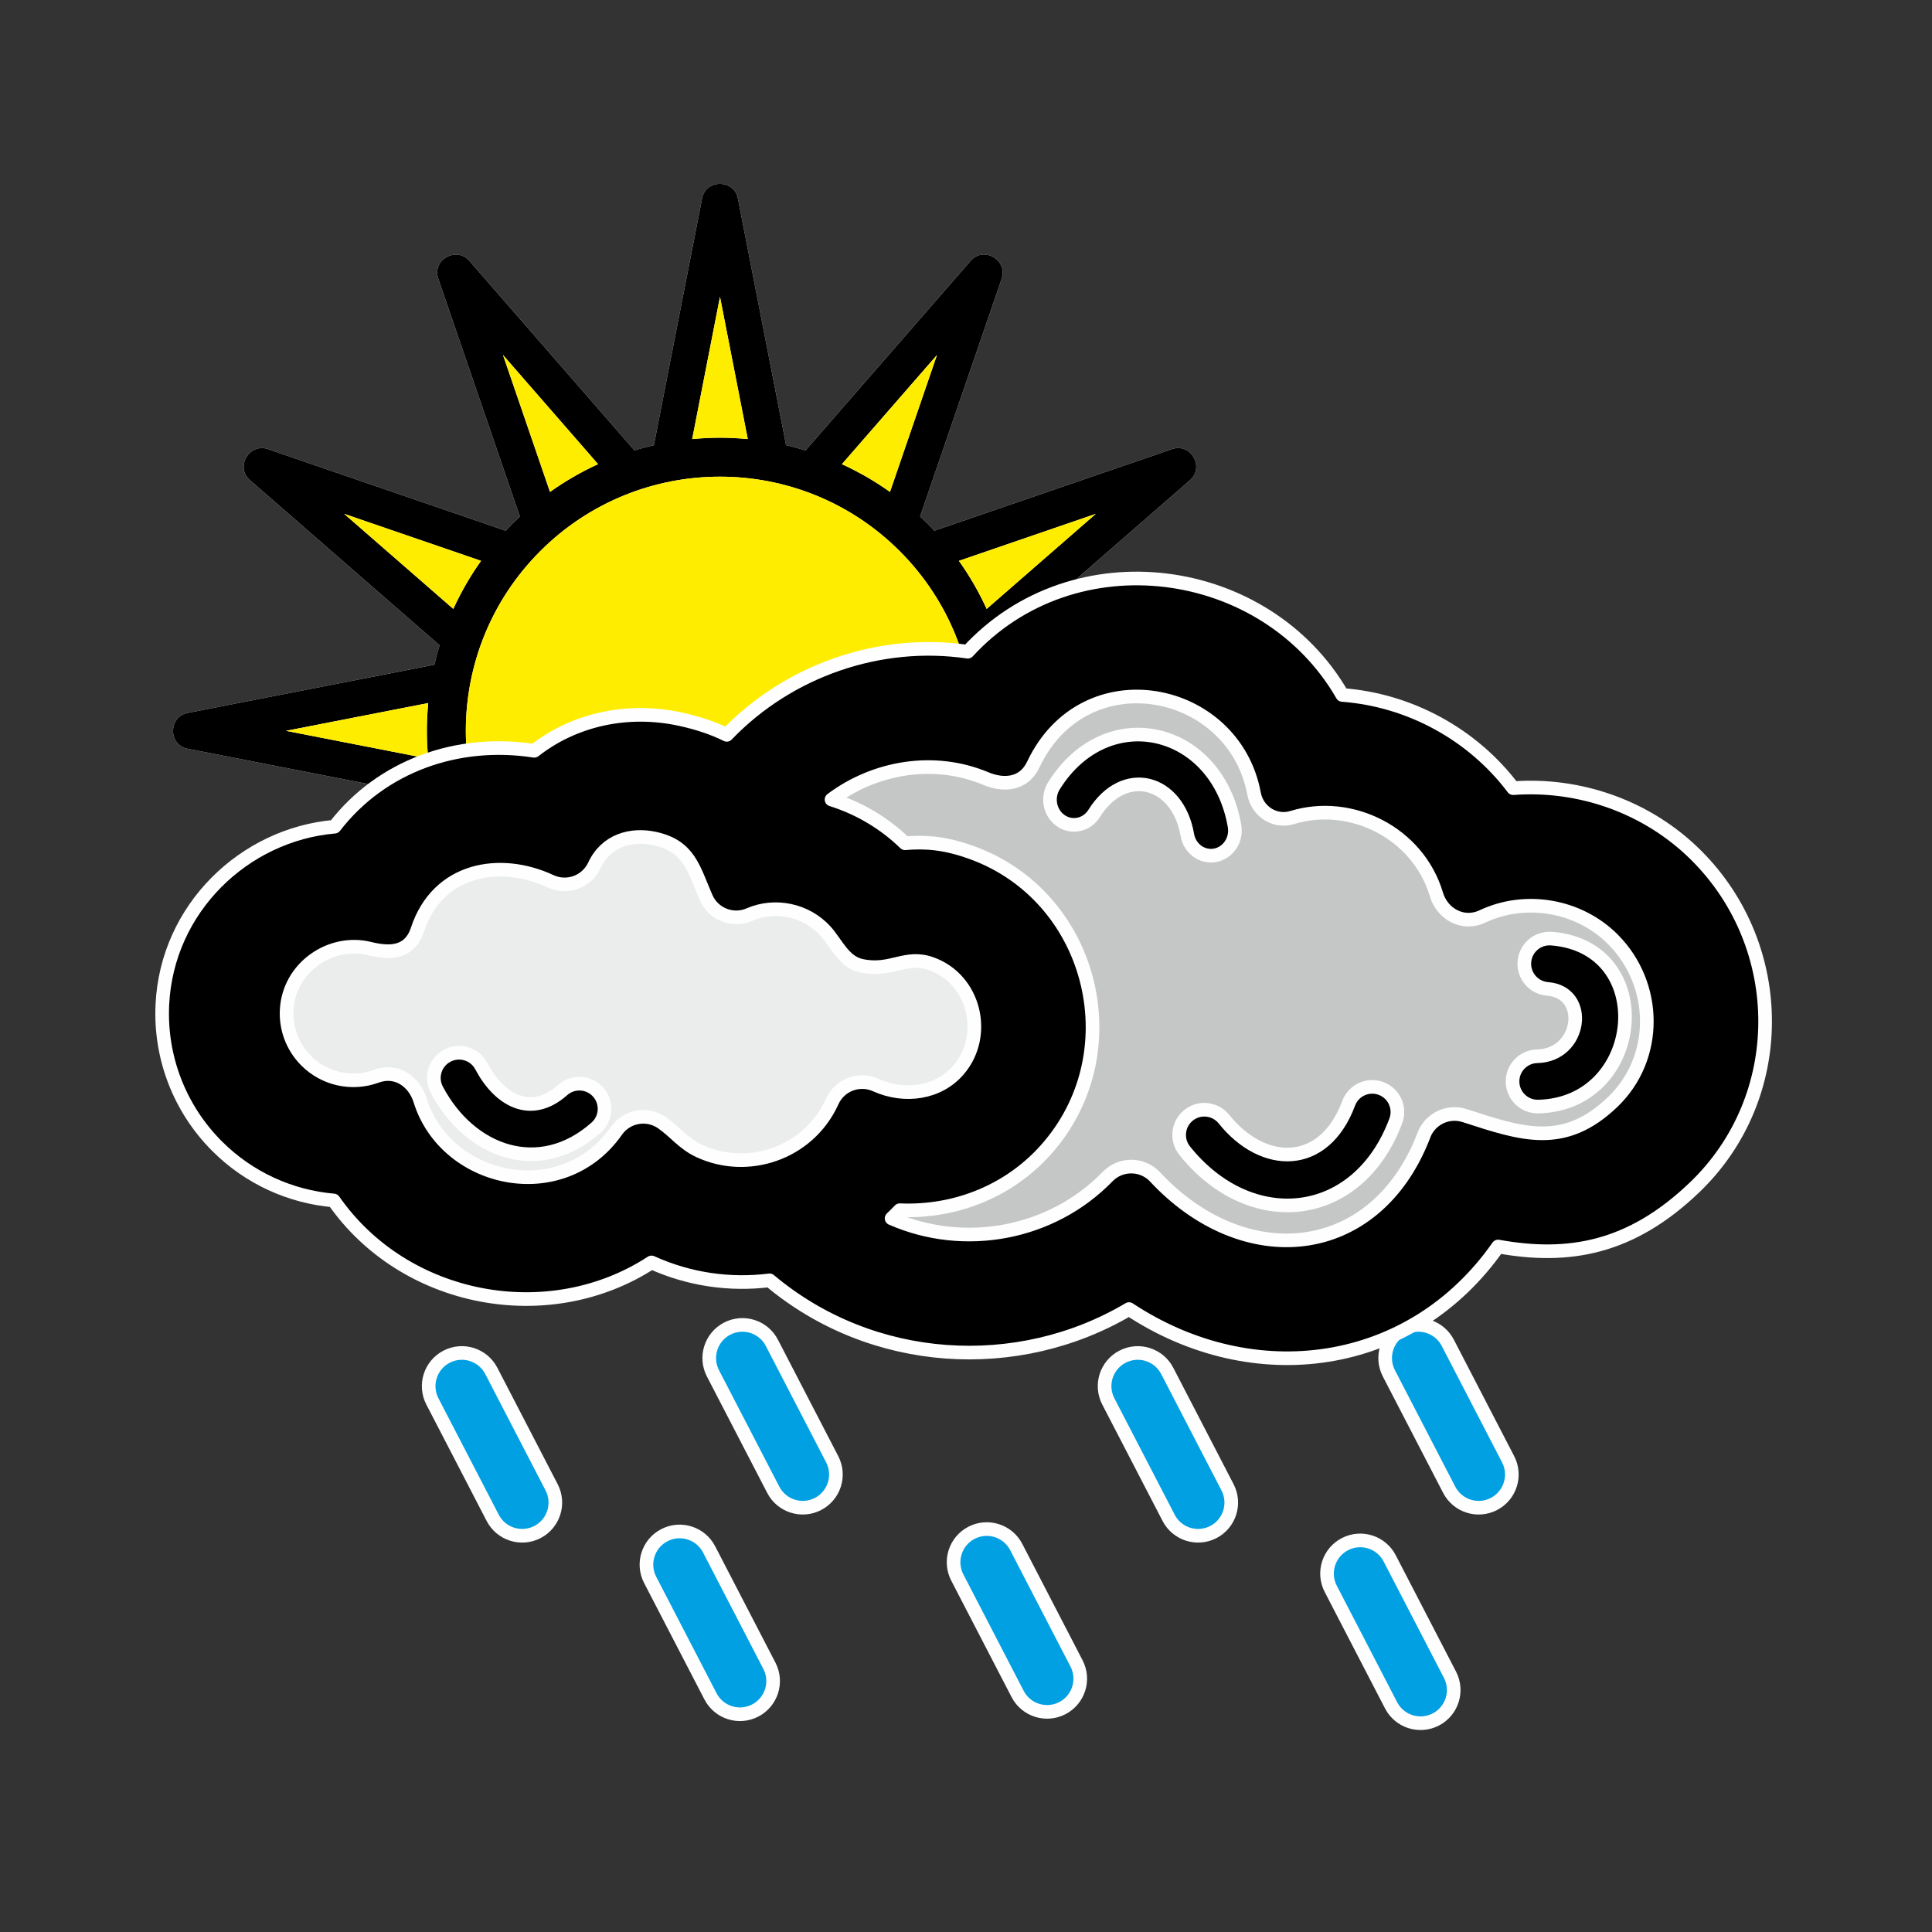 <?xml version="1.0" encoding="UTF-8" standalone="no"?>
<!-- Creator: CorelDRAW 2019 (64-Bit) -->

<svg
   xmlns:dc="http://purl.org/dc/elements/1.1/"
   xmlns:cc="http://creativecommons.org/ns#"
   xmlns:rdf="http://www.w3.org/1999/02/22-rdf-syntax-ns#"
   xmlns:svg="http://www.w3.org/2000/svg"
   xmlns="http://www.w3.org/2000/svg"
   xmlns:sodipodi="http://sodipodi.sourceforge.net/DTD/sodipodi-0.dtd"
   xmlns:inkscape="http://www.inkscape.org/namespaces/inkscape"
   xml:space="preserve"
   width="50mm"
   height="50mm"
   version="1.1"
   style="shape-rendering:geometricPrecision; text-rendering:geometricPrecision; image-rendering:optimizeQuality; fill-rule:evenodd; clip-rule:evenodd"
   viewBox="0 0 50000 50000"
   id="svg488"
   sodipodi:docname="10dl.svg"
   inkscape:version="0.92.5 (2060ec1f9f, 2020-04-08)"><rect x="0" y="0" width="50000" height="50000" fill="#333333" stroke="none"/><sodipodi:namedview
   pagecolor="#ffffff"
   bordercolor="#666666"
   borderopacity="1"
   objecttolerance="10"
   gridtolerance="10"
   guidetolerance="10"
   inkscape:pageopacity="0"
   inkscape:pageshadow="2"
   inkscape:window-width="640"
   inkscape:window-height="480"
   id="namedview490"
   showgrid="false"
   inkscape:zoom="4.9953333"
   inkscape:cx="68.93262"
   inkscape:cy="127.19367"
   inkscape:window-x="0"
   inkscape:window-y="0"
   inkscape:window-maximized="0"
   inkscape:current-layer="svg488" />
 <defs
   id="defs361">
  <style
   type="text/css"
   id="style359">
   <![CDATA[
    .str0 {stroke:#FEFEFE;stroke-width:352.8;stroke-linejoin:round;stroke-miterlimit:2.613}
    .fil0 {fill:#FEFEFE}
    .fil4 {fill:#2B2A29}
    .fil6 {fill:#EBECEC;fill-rule:nonzero}
    .fil5 {fill:#C5C6C6;fill-rule:nonzero}
    .fil7 {fill:#2B2A29;fill-rule:nonzero}
    .fil1 {fill:#2B2A29;fill-rule:nonzero}
    .fil2 {fill:#FFED00;fill-rule:nonzero}
    .fil3 {fill:#00A0E3;fill-rule:nonzero}
   ]]>
  </style>
 
  
  
  
  
 
   
  
   
   
   
   
   
   
   
  
   
   
   
   
   
   
   
   
   
   
   
   
   
   
   
  
    
    
   
    
    
   
    
    
   
    
    
   
    
    
   
    
    
   
    
    
   
    
    
   
    
    
   
    
    
   
    
    
   
    
    
   
    
    
   
    
    
   
    
    
   
    
    
    
    
    
    
    
   </defs>
 <path
   style="fill:#fefefe"
   inkscape:connector-curvature="0"
   id="path364"
   d="m 12149.3,6754.6 4269.6,4901.9 c 165.4,-50.2 333.2,-95.1 503.3,-134.2 l 1248.4,-6388.7 c 99.9,-512.4 842,-490.4 927.4,11.4 l 1246.1,6377.3 c 170.1,39 337.9,83.9 503.4,134.2 l 4275,-4908.1 c 344,-395.3 978,-1.1 796.8,477 l -2107.9,6141.2 c 127.2,118.8 250.4,241.9 369.2,369.1 l 6155.5,-2112.8 c 494.2,-169.4 846.2,485.2 453.5,809.8 l -4898.9,4266.9 c 50.3,165.5 94.9,333.3 134,503.4 l 6388.8,1248.3 c 512.8,100.1 490.4,843.1 -12,927.7 l -6376.6,1245.9 c -39.1,170.1 -83.9,337.9 -134.2,503.4 l 4908.1,4275 c 394.2,343.2 3.1,975.8 -474.5,797.7 l -6143.8,-2108.8 c -118.7,127.2 -241.9,250.3 -369.1,369 l 2112.9,6155.7 c 168.6,491.9 -479.9,844.5 -806.7,457.1 l -4270.1,-4902.6 c -165.4,50.2 -333.3,94.9 -503.3,134 l -1248.4,6388.9 c -99.4,509.4 -835,491.9 -926.3,-5.3 l -1247.3,-6383.4 c -170,-39 -337.8,-83.9 -503.3,-134.2 l -4275,4908.2 c -341.8,392.6 -972,6.5 -799.1,-470.5 l 2110.1,-6147.8 c -127.1,-118.8 -250.2,-241.9 -368.9,-369.1 l -6155.8,2112.9 c -507.9,174.1 -832.2,-479.8 -445.2,-817 l 4890.7,-4259.8 c -50.2,-165.4 -94.9,-333.3 -134,-503.3 L 4852.8,19376.6 c -507.9,-99.1 -492.5,-831.7 2.6,-925.8 l 6386,-1247.8 c 39.1,-170.1 84,-337.9 134.2,-503.4 l -4908,-4274.9 c -393.7,-342.7 -4.5,-974.1 472.9,-798.3 l 6145.3,2109.3 c 118.7,-127.2 241.9,-250.3 369.1,-369.1 L 11342.1,7211 c -168.8,-492.3 480.7,-844.5 807.2,-456.4 z m 4003.6,5133.4 -4269.6,-4901.9 1.2,-1 c -1.3,-1.5 -2.6,-3 -3.9,-4.5 -24.1,-28.7 -54.4,-40.8 -83,-40.1 -21.2,0.5 -44.9,8 -67.7,20.8 -21.3,12 -38.9,27.4 -49.7,44.5 -12.7,20.1 -17,48.2 -7.7,82.2 1.1,2.9 2.1,5.7 3.1,8.6 l 2112.8,6155.6 -0.5,0.2 c 43.6,127.4 11.8,274.2 -93.2,371.9 -50.7,47.4 -110.2,105.1 -178.7,173.6 l -0.6,-0.6 c -51.2,51.2 -104,105.8 -158.3,163.7 -90.9,109.3 -243.3,157 -385.7,108.2 l -6145.3,-2109.3 0.1,-0.2 c -2.3,-0.8 -4.7,-1.6 -7,-2.5 -36.1,-13.3 -68.2,-9.1 -91.8,5.3 -17.2,10.5 -32.1,24.6 -43.4,40.7 -2,3.6 -4.1,7.2 -6.2,10.8 -12,20.1 -19.4,42.4 -20.3,63.7 -1.1,25.6 11.3,54.6 41.6,81 l 4908,4274.9 -0.7,0.9 c 101.1,88.1 146.9,230.5 105.5,367.1 -18.6,61.5 -41.1,141.3 -67.2,239 -20.9,78.7 -40,153.9 -56.5,225.2 -25.1,138.7 -132.6,254.5 -279.3,283.1 l -6386,1247.8 -0.1,-0.5 c -0.9,0.1 -1.7,0.3 -2.6,0.5 -35.7,6.7 -60.3,26.2 -73.2,50.2 -11.5,21.4 -17.5,45.7 -17.6,69.2 -0.1,23.4 5.1,46.7 15.6,66.2 12,22.4 36.9,40.9 75.3,48.4 l 6388.9,1248.4 -0.1,0.3 c 132.4,25.9 243.8,127.1 275.8,267 17.8,77.3 36.5,153.2 56,227.1 1.4,4.6 2.7,9.2 4,13.9 22.3,83.7 42.1,154.7 59,211.8 53.1,135 19,294.5 -96.7,395.1 l -4890.7,4259.8 -0.7,-0.8 c -35.6,31.3 -50.7,69.9 -49.9,106 0.5,23.7 7.7,48.4 20,70.4 10,17.9 23.4,32.8 38.5,41.9 19.7,11.9 50.7,13.9 91.4,0 l 6155.8,-2112.9 0.2,0.5 c 127.4,-43.6 274.2,-11.8 371.9,93.2 53,56.8 104.7,110.5 154.8,161.1 6.1,5.3 12,10.8 17.8,16.6 62,62 117,115.7 164.2,160.2 109.1,90.9 156.7,243.1 107.9,385.4 l -2110.1,6147.8 -0.7,-0.2 c -0.7,1.9 -1.3,3.8 -2,5.7 -12.8,35.5 -8.3,67.4 6.3,91.3 11.5,18.9 29.4,35.6 50.9,48.3 21.4,12.6 44,20.3 64.5,21.1 25.4,1 54.3,-11.3 80.6,-41.6 l 4275,-4908.2 0.9,0.7 c 88.1,-101.1 230.5,-146.9 367.1,-105.5 69.4,21 148.7,43.6 239.2,67.7 73.2,19.5 148.5,38.3 225.1,56 138.6,25.2 254.4,132.7 282.9,279.3 l 1247.3,6383.4 -0.8,0.2 c 0.3,1.3 0.6,2.6 0.8,3.9 6.7,36.3 26.1,61.2 50.1,74.2 21.6,11.7 46.1,17.8 69.7,18 19.4,0.2 39,-3.6 56.9,-11.1 2.9,-1.7 5.8,-3.3 8.8,-4.9 22.7,-12.1 41.6,-36.9 49,-75 l 1248.4,-6388.9 0.3,0.1 c 25.9,-132.4 127.1,-243.8 267,-275.8 77.3,-17.8 153.2,-36.5 227.1,-56 4.6,-1.4 9.2,-2.7 13.9,-4 83.7,-22.3 154.7,-42.1 211.8,-59 135,-53.1 294.5,-19 395.1,96.7 l 4270.1,4902.6 -0.5,0.4 c 1.1,1.2 2.1,2.5 3.2,3.7 24.7,29.3 54.7,41.6 82.5,40.9 21.3,-0.5 45.1,-8.1 67.9,-20.9 21,-11.8 38.7,-27.4 49.6,-44.8 12.6,-20 16.8,-48 7.6,-81.9 -1.1,-2.8 -2.1,-5.7 -3.1,-8.6 l -2112.9,-6155.7 0.5,-0.2 c -43.6,-127.4 -11.8,-274.2 93.2,-371.9 50.7,-47.3 110,-104.9 178.5,-173.4 61.2,-61.2 114.8,-116.1 159.2,-163.3 90.9,-109.3 243.2,-156.9 385.6,-108.1 l 6143.8,2108.8 -0.3,1 c 2.8,1 5.7,2 8.6,3.1 35.5,13.2 67.5,8.8 91.5,-5.8 19.8,-12.1 37,-30 49.5,-50.9 12.3,-20.5 19.8,-43 20.8,-64.5 1.2,-25.5 -11.1,-54.6 -41.5,-81.1 l -4908.1,-4275 0.7,-0.9 c -101.1,-88.1 -146.9,-230.5 -105.5,-367.1 20.9,-69 43.4,-148.1 67.4,-238.3 19.6,-73.7 38.5,-149.4 56.3,-226.3 25.3,-138.5 132.8,-254.2 279.3,-282.7 l 6376.6,-1245.9 0.1,0.3 c 3.1,-0.6 6.3,-1.2 9.5,-1.7 37.4,-6.3 62.8,-25.6 75.9,-49.6 11.1,-20.3 17.1,-44.6 17.4,-69.2 v 0 c 0.1,-23.6 -4.8,-46.8 -14.8,-66.3 -11.7,-22.7 -36.8,-41.8 -76.1,-49.4 l -6388.8,-1248.3 0.1,-0.3 c -132.4,-25.9 -243.8,-127.1 -275.8,-267 -18.9,-82.7 -39.1,-163.6 -60,-242.4 -20.6,-77.4 -40.2,-147.7 -58.7,-209.8 -53.5,-135.1 -19.5,-295 96.4,-395.8 l 4898.9,-4266.9 0.2,0.2 c 2.2,-1.9 4.4,-3.8 6.7,-5.7 29.8,-24.6 42.3,-54.2 41.7,-81.5 -0.5,-22.7 -7.7,-46.7 -19.8,-68.5 -11.3,-20.4 -27.2,-38 -45.7,-49.9 -20,-12.8 -48.2,-17.2 -82.2,-7.9 -2.8,1 -5.6,2 -8.5,3 l -6155.5,2112.8 -0.2,-0.5 c -127.4,43.6 -274.2,11.8 -371.9,-93.2 -46.8,-50.1 -104.8,-109.7 -172.8,-177.7 -62,-62 -116.9,-115.5 -164.3,-160.2 -109.1,-90.9 -156.7,-243.1 -107.9,-385.4 l 2107.9,-6141.2 0.6,0.2 c 1.1,-3.3 2.3,-6.5 3.5,-9.8 13.7,-36.3 9.8,-68.6 -4.6,-92.2 -11.7,-19.2 -29.9,-36.3 -51.6,-49.4 l 0.4,-0.6 c -20.5,-12.2 -42.9,-19.6 -64.1,-20.7 -25.7,-1.3 -55,10.9 -81.5,41.4 l -4275,4908.1 -0.9,-0.7 c -88.1,101.1 -230.5,146.9 -367.1,105.5 -65.3,-19.8 -139.9,-41.1 -223.7,-63.5 -5.1,-1.1 -10.2,-2.3 -15.3,-3.7 -78.8,-21 -154.1,-40 -225.3,-56.5 -138.6,-25.2 -254.4,-132.7 -283,-279.3 l -1246.1,-6377.3 0.3,-0.1 c -0.6,-3.1 -1.2,-6.3 -1.7,-9.5 -6.3,-37 -25.7,-62.2 -49.8,-75.3 -20.3,-11.1 -44.1,-17 -68,-17.3 -23.9,-0.3 -47.7,4.7 -67.7,15 -21.1,10.9 -39,33.4 -47.2,67.7 -0.5,2.7 -1,5.4 -1.5,8.1 l -1248.4,6388.7 -0.3,-0.1 c -25.9,132.4 -127.1,243.8 -267,275.8 -82,18.8 -162.4,38.9 -240.8,59.7 -78.3,20.9 -149.1,40.8 -211.6,59.3 -135.1,53.3 -294.8,19.3 -395.5,-96.5 z"
   class="fil0" /><path
   style="fill:#000000;fill-rule:nonzero"
   inkscape:connector-curvature="0"
   d="m 12149.3,6754.6 4269.6,4901.9 c 165.4,-50.2 333.2,-95.1 503.3,-134.2 l 1248.4,-6388.7 c 99.9,-512.4 842,-490.4 927.4,11.4 l 1246.1,6377.3 c 170.1,39 337.9,83.9 503.4,134.2 l 4275,-4908.1 c 344,-395.3 978,-1.1 796.8,477 l -2107.9,6141.2 c 127.2,118.8 250.4,241.9 369.2,369.1 l 6155.5,-2112.8 c 494.2,-169.4 846.2,485.2 453.5,809.8 l -4898.9,4266.9 c 50.3,165.5 94.9,333.3 134,503.4 l 6388.8,1248.3 c 512.8,100.1 490.4,843.1 -12,927.7 l -6376.6,1245.9 c -39.1,170.1 -83.9,337.9 -134.2,503.4 l 4908.1,4275 c 394.2,343.2 3.1,975.8 -474.5,797.7 l -6143.8,-2108.8 c -118.7,127.2 -241.9,250.3 -369.1,369 l 2112.9,6155.7 c 168.6,491.9 -479.9,844.5 -806.7,457.1 l -4270.1,-4902.6 c -165.4,50.2 -333.3,94.9 -503.3,134 l -1248.4,6388.9 c -99.4,509.4 -835,491.9 -926.3,-5.3 l -1247.3,-6383.4 c -170,-39 -337.8,-83.9 -503.3,-134.2 l -4275,4908.2 c -341.8,392.6 -972,6.5 -799.1,-470.5 l 2110.1,-6147.8 c -127.1,-118.8 -250.2,-241.9 -368.9,-369.1 l -6155.8,2112.9 c -507.9,174.1 -832.2,-479.8 -445.2,-817 l 4890.7,-4259.8 c -50.2,-165.4 -94.9,-333.3 -134,-503.3 L 4852.8,19376.6 c -507.9,-99.1 -492.5,-831.7 2.6,-925.8 l 6386,-1247.8 c 39.1,-170.1 84,-337.9 134.2,-503.4 l -4908,-4274.9 c -393.7,-342.7 -4.5,-974.1 472.9,-798.3 l 6145.3,2109.3 c 118.7,-127.2 241.9,-250.3 369.1,-369.1 L 11342.1,7211 c -168.8,-492.3 480.7,-844.5 807.2,-456.4 z"
   class="fil1"
   id="1" /><path
   style="fill:#fefefe"
   inkscape:connector-curvature="0"
   id="path369"
   d="m 18918.7,10981 -285.5,-1461.3 -285.6,1461.3 c 97.2,-3.9 192.1,-5.9 285.5,-5.9 93.5,0 188.4,2 285.6,5.9 z m 433.7,381.9 -719.2,-3681 -719.3,3681 c 497.5,-46.6 941,-46.7 1438.5,0 z"
   class="fil0" /><path
   style="fill:#ffed00;fill-rule:nonzero"
   inkscape:connector-curvature="0"
   d="m 19352.4,11362.9 -719.2,-3681 -719.3,3681 c 497.5,-46.6 941,-46.7 1438.5,0 z"
   class="fil2"
   id="path371" /><path
   style="fill:#fefefe"
   inkscape:connector-curvature="0"
   id="path375"
   d="m 22847.5,12184 481.9,-1404 -975.4,1119.8 c 83.6,44.3 166.4,90.2 248.4,137.5 0.4,0.2 0.7,0.4 1,0.6 l 0.4,-0.6 c 82,47.4 163.3,96.3 243.7,146.7 z m 185.1,546.7 1216.1,-3543 -2460.4,2824.7 c 439,200.6 855.4,441.6 1244.3,718.3 z"
   class="fil0" /><path
   style="fill:#ffed00;fill-rule:nonzero"
   inkscape:connector-curvature="0"
   d="m 23032.6,12730.7 1216.1,-3543 -2460.4,2824.7 c 439,200.6 855.4,441.6 1244.3,718.3 z"
   class="fil2"
   id="path377" /><path
   style="fill:#fefefe"
   inkscape:connector-curvature="0"
   id="path381"
   d="m 25647.5,15193 1119.6,-975.2 -1404.2,481.9 c 50.2,80.3 99.2,162 147.2,245.1 47.3,82 93.1,164.7 137.4,248.2 z m -112.7,565.8 2824.6,-2460.3 -3542.8,1216 c 276.8,388.9 517.8,805.3 718.2,1244.3 z"
   class="fil0" /><path
   style="fill:#ffed00;fill-rule:nonzero"
   inkscape:connector-curvature="0"
   d="m 25534.8,15758.8 2824.6,-2460.3 -3542.8,1216 c 276.8,388.9 517.8,805.3 718.2,1244.3 z"
   class="fil2"
   id="path383" /><path
   style="fill:#fefefe"
   inkscape:connector-curvature="0"
   id="path387"
   d="m 26566.2,19199.5 1461.3,-285.5 -1461.3,-285.6 c 3.9,97.2 5.9,192.1 5.9,285.5 0,93.5 -2,188.4 -5.9,285.6 z m -382,433.7 3681,-719.2 -3680.9,-719.3 c 46.7,497.2 46.6,941.3 -0.1,1438.5 z"
   class="fil0" /><path
   style="fill:#ffed00;fill-rule:nonzero"
   inkscape:connector-curvature="0"
   d="m 26184.2,19633.2 3681,-719.2 -3680.9,-719.3 c 46.7,497.2 46.6,941.3 -0.1,1438.5 z"
   class="fil2"
   id="path389" /><path
   style="fill:#fefefe"
   inkscape:connector-curvature="0"
   id="path393"
   d="m 25362.7,23128.1 1404.4,482.1 -1119.4,-975 c -44.7,84.4 -90.6,167.4 -137.7,249.1 -3.7,6.4 -7.6,12.6 -11.6,18.6 -44.3,76.3 -89.5,151.4 -135.7,225.2 z m -546.3,185.3 3543.1,1216.1 -2824.8,-2460.4 c -200.4,439 -441.5,855.4 -718.3,1244.3 z"
   class="fil0" /><path
   style="fill:#ffed00;fill-rule:nonzero"
   inkscape:connector-curvature="0"
   d="m 24816.4,23313.4 3543.1,1216.1 -2824.8,-2460.4 c -200.4,439 -441.5,855.4 -718.3,1244.3 z"
   class="fil2"
   id="path395" /><path
   style="fill:#fefefe"
   inkscape:connector-curvature="0"
   id="path399"
   d="m 22354.1,25928.2 975.3,1119.7 -482,-1404.3 c -80.3,50.2 -162,99.2 -245.1,147.2 -82,47.3 -164.7,93.1 -248.2,137.4 z m -565.8,-112.7 2460.4,2824.7 -1216.1,-3542.9 c -388.9,276.8 -805.3,517.8 -1244.3,718.2 z"
   class="fil0" /><path
   style="fill:#ffed00;fill-rule:nonzero"
   inkscape:connector-curvature="0"
   d="m 21788.3,25815.5 2460.4,2824.7 -1216.1,-3542.9 c -388.9,276.8 -805.3,517.8 -1244.3,718.2 z"
   class="fil2"
   id="path401" /><path
   style="fill:#fefefe"
   inkscape:connector-curvature="0"
   id="path405"
   d="m 18347.7,26846.9 285.5,1461.4 285.6,-1461.4 c -97.2,3.9 -192.1,5.9 -285.6,5.9 -93.4,0 -188.3,-2 -285.5,-5.9 z m -433.7,-381.9 719.2,3681 719.3,-3680.9 c -497.4,46.6 -941.2,46.5 -1438.5,-0.1 z"
   class="fil0" /><path
   style="fill:#ffed00;fill-rule:nonzero"
   inkscape:connector-curvature="0"
   d="m 17914,26465 719.2,3681 719.3,-3680.9 c -497.4,46.6 -941.2,46.5 -1438.5,-0.1 z"
   class="fil2"
   id="path407" /><path
   style="fill:#fefefe"
   inkscape:connector-curvature="0"
   id="path411"
   d="m 14419,25643.5 -482,1404.3 974.9,-1119.3 c -84.4,-44.7 -167.5,-90.6 -249.2,-137.8 -6.4,-3.7 -12.5,-7.5 -18.6,-11.6 -76.2,-44.2 -151.3,-89.4 -225.1,-135.6 z m -185.2,-546.3 -1216.1,3543.1 2460.3,-2824.8 c -439,-200.5 -855.3,-441.5 -1244.2,-718.3 z"
   class="fil0" /><path
   style="fill:#ffed00;fill-rule:nonzero"
   inkscape:connector-curvature="0"
   d="m 14233.8,25097.2 -1216.1,3543.1 2460.3,-2824.8 c -439,-200.5 -855.3,-441.5 -1244.2,-718.3 z"
   class="fil2"
   id="path413" /><path
   style="fill:#fefefe"
   inkscape:connector-curvature="0"
   id="path417"
   d="m 11619,22634.8 -1119.8,975.4 1404.4,-482.1 c -50.1,-80.2 -99.2,-161.9 -147.1,-244.9 -47.3,-82 -93.2,-164.8 -137.5,-248.4 z m 112.6,-565.7 -2824.7,2460.4 3543,-1216.1 c -276.8,-388.9 -517.8,-805.3 -718.3,-1244.3 z"
   class="fil0" /><path
   style="fill:#ffed00;fill-rule:nonzero"
   inkscape:connector-curvature="0"
   d="m 11731.6,22069.1 -2824.7,2460.4 3543,-1216.1 c -276.8,-388.9 -517.8,-805.3 -718.3,-1244.3 z"
   class="fil2"
   id="path419" /><path
   style="fill:#fefefe"
   inkscape:connector-curvature="0"
   id="path423"
   d="M 10700.2,18628.5 9239,18914 l 1461.2,285.5 c -3.9,-97.1 -5.9,-192 -5.9,-285.5 0,-93.4 2,-188.3 5.9,-285.5 z m 381.9,-433.7 -3681,719.2 3681,719.2 c -46.7,-497 -46.6,-941.3 0,-1438.4 z"
   class="fil0" /><path
   style="fill:#ffed00;fill-rule:nonzero"
   inkscape:connector-curvature="0"
   d="m 11082.1,18194.8 -3681,719.2 3681,719.2 c -46.7,-497 -46.6,-941.3 0,-1438.4 z"
   class="fil2"
   id="path425" /><path
   style="fill:#fefefe"
   inkscape:connector-curvature="0"
   id="path429"
   d="m 11903.5,14699.7 -1404.2,-481.9 1119.2,974.8 c 44.7,-84.4 90.6,-167.5 137.8,-249.2 3.7,-6.4 7.5,-12.5 11.6,-18.6 44.2,-76.2 89.4,-151.3 135.6,-225.1 z m 546.3,-185.2 -3542.9,-1216 2824.6,2460.2 c 200.5,-439 441.5,-855.3 718.3,-1244.2 z"
   class="fil0" /><path
   style="fill:#ffed00;fill-rule:nonzero"
   inkscape:connector-curvature="0"
   d="m 12449.8,14514.5 -3542.9,-1216 2824.6,2460.2 c 200.5,-439 441.5,-855.3 718.3,-1244.2 z"
   class="fil2"
   id="path431" /><path
   style="fill:#fefefe"
   inkscape:connector-curvature="0"
   id="path435"
   d="m 14911.9,11899.4 -974.9,-1119.3 482.1,1404.4 c 80,-50 161.4,-99 244.3,-146.8 l -0.4,-0.6 c 81.6,-47.1 164.6,-93 248.9,-137.7 z m 566.1,113 -2460.3,-2824.7 1216.1,3543 c 388.9,-276.7 805.2,-517.8 1244.2,-718.3 z"
   class="fil0" /><path
   style="fill:#ffed00;fill-rule:nonzero"
   inkscape:connector-curvature="0"
   d="m 15478,12012.4 -2460.3,-2824.7 1216.1,3543 c 388.9,-276.7 805.2,-517.8 1244.2,-718.3 z"
   class="fil2"
   id="path437" /><path
   style="fill:#fefefe"
   inkscape:connector-curvature="0"
   id="path441"
   d="m 15073.3,15354.3 c -982.8,982.9 -1474.3,2271.4 -1474.3,3559.8 0,1288.3 491.6,2576.8 1474.5,3559.7 982.9,982.8 2271.4,1474.3 3559.8,1474.3 1288.3,0 2576.8,-491.6 3559.7,-1474.5 982.9,-982.9 1474.4,-2271.4 1474.4,-3559.8 h 1.4 c 0,-1287.4 -492.1,-2575.9 -1475.9,-3559.7 -983.9,-983.8 -2272.4,-1475.7 -3559.9,-1475.7 v 1.4 c -1288.3,0 -2576.8,491.6 -3559.7,1474.5 z m -249.4,-249.4 c -2103.7,2103.8 -2103.6,5514.6 0.2,7618.3 2103.8,2103.7 5514.6,2103.6 7618.3,-0.2 2103.7,-2103.8 2103.7,-5514.5 -0.1,-7618.3 -2103.9,-2103.7 -5514.6,-2103.7 -7618.4,0.2 z"
   class="fil0" /><path
   style="fill:#ffed00;fill-rule:nonzero"
   inkscape:connector-curvature="0"
   d="m 14823.9,15104.9 c -2103.7,2103.8 -2103.6,5514.6 0.2,7618.3 2103.8,2103.7 5514.6,2103.6 7618.3,-0.2 2103.7,-2103.8 2103.7,-5514.5 -0.1,-7618.3 -2103.9,-2103.7 -5514.6,-2103.7 -7618.4,0.2 z"
   class="fil2"
   id="path443" /><path
   style="fill:#fefefe"
   inkscape:connector-curvature="0"
   id="path447"
   d="M 14231.4,14512.4 C 13015.2,15728.7 12407,17321.9 12407,18914 h 1.4 c 0,1593.1 607.8,3186.3 1823.2,4401.7 1215.4,1215.3 2808.7,1823.1 4401.7,1823.1 v 1.4 c 1592.2,0 3185.4,-608.4 4401.7,-1824.7 1216.2,-1216.3 1824.4,-2809.6 1824.4,-4401.8 h -1.4 c 0,-1593 -607.9,-3186.2 -1823.3,-4401.5 l -0.1,-0.1 c -1215.4,-1215.3 -2808.6,-1823 -4401.6,-1823 -1593,0 -3186.1,607.8 -4401.5,1823.2 z M 13982,14263 c -2568.7,2568.8 -2568.5,6733.4 0.2,9302.1 2568.8,2568.7 6733.5,2568.6 9302.2,-0.2 2568.6,-2568.8 2568.6,-6733.4 -0.3,-9302.1 -2568.8,-2568.7 -6733.4,-2568.7 -9302.1,0.2 z"
   class="fil0" /><path
   style="fill:#ffed00;fill-rule:nonzero"
   inkscape:connector-curvature="0"
   d="m 13982,14263 c -2568.7,2568.8 -2568.5,6733.4 0.2,9302.1 2568.8,2568.7 6733.5,2568.6 9302.2,-0.2 2568.6,-2568.8 2568.6,-6733.4 -0.3,-9302.1 -2568.8,-2568.7 -6733.4,-2568.7 -9302.1,0.2 z"
   class="fil2"
   id="path449" /><path
   class="fil3 str0"
   d="m 11189.4,36266.8 c -217.2,-421.5 -51.7,-939.3 369.8,-1156.6 421.5,-217.2 939.4,-51.6 1156.6,369.9 l 1561.1,3013.3 c 217.3,421.5 51.7,939.4 -369.8,1156.6 -421.5,217.3 -939.3,51.7 -1156.6,-369.8 z"
   id="path454"
   inkscape:connector-curvature="0"
   style="fill:#00a0e3;fill-rule:nonzero;stroke:#fefefe;stroke-width:352.8;stroke-linejoin:round;stroke-miterlimit:2.613" /><path
   class="fil3 str0"
   d="m 18450.5,35540.6 c -217.2,-421.4 -51.6,-939.3 369.8,-1156.5 421.5,-217.3 939.4,-51.7 1156.6,369.8 l 1561.2,3013.4 c 217.2,421.4 51.6,939.3 -369.9,1156.5 -421.4,217.3 -939.3,51.7 -1156.5,-369.8 z"
   id="path456"
   inkscape:connector-curvature="0"
   style="fill:#00a0e3;fill-rule:nonzero;stroke:#fefefe;stroke-width:352.8;stroke-linejoin:round;stroke-miterlimit:2.613" /><path
   class="fil3 str0"
   d="m 24774,40824.3 c -217.2,-421.4 -51.7,-939.3 369.8,-1156.5 421.5,-217.3 939.4,-51.7 1156.6,369.8 l 1561.1,3013.4 c 217.3,421.4 51.7,939.3 -369.8,1156.5 -421.5,217.3 -939.3,51.7 -1156.6,-369.8 z"
   id="path458"
   inkscape:connector-curvature="0"
   style="fill:#00a0e3;fill-rule:nonzero;stroke:#fefefe;stroke-width:352.8;stroke-linejoin:round;stroke-miterlimit:2.613" /><path
   class="fil3 str0"
   d="m 16825.5,40885.9 c -217.3,-421.5 -51.7,-939.3 369.8,-1156.6 421.5,-217.2 939.3,-51.6 1156.6,369.8 l 1561.1,3013.4 c 217.3,421.5 51.7,939.3 -369.8,1156.6 -421.5,217.2 -939.3,51.6 -1156.6,-369.8 z"
   id="path460"
   inkscape:connector-curvature="0"
   style="fill:#00a0e3;fill-rule:nonzero;stroke:#fefefe;stroke-width:352.8;stroke-linejoin:round;stroke-miterlimit:2.613" /><path
   class="fil3 str0"
   d="m 28682.3,36266.8 c -217.3,-421.5 -51.7,-939.3 369.8,-1156.6 421.5,-217.2 939.3,-51.6 1156.6,369.9 l 1561.1,3013.3 c 217.2,421.5 51.7,939.4 -369.8,1156.6 -421.5,217.3 -939.4,51.7 -1156.6,-369.8 z"
   id="path462"
   inkscape:connector-curvature="0"
   style="fill:#00a0e3;fill-rule:nonzero;stroke:#fefefe;stroke-width:352.8;stroke-linejoin:round;stroke-miterlimit:2.613" /><path
   class="fil3 str0"
   d="m 35943.4,35540.6 c -217.3,-421.4 -51.7,-939.3 369.8,-1156.5 421.5,-217.3 939.3,-51.7 1156.6,369.8 l 1561.1,3013.4 c 217.3,421.4 51.7,939.3 -369.8,1156.5 -421.5,217.3 -939.3,51.7 -1156.6,-369.8 z"
   id="path464"
   inkscape:connector-curvature="0"
   style="fill:#00a0e3;fill-rule:nonzero;stroke:#fefefe;stroke-width:352.8;stroke-linejoin:round;stroke-miterlimit:2.613" /><path
   class="fil3 str0"
   d="m 34439,41117.8 c -217.3,-421.4 -51.7,-939.3 369.8,-1156.5 421.5,-217.3 939.3,-51.7 1156.6,369.8 l 1561.1,3013.4 c 217.3,421.4 51.7,939.3 -369.8,1156.5 -421.5,217.3 -939.3,51.7 -1156.6,-369.8 z"
   id="path466"
   inkscape:connector-curvature="0"
   style="fill:#00a0e3;fill-rule:nonzero;stroke:#fefefe;stroke-width:352.8;stroke-linejoin:round;stroke-miterlimit:2.613" /><path
   style="fill:#000000;stroke:#fefefe;stroke-width:352.8;stroke-linejoin:round;stroke-miterlimit:2.613"
   inkscape:connector-curvature="0"
   id="path470"
   d="m 18808.5,19017.3 c 1600.2,-1666.4 3956.6,-2486 6237.7,-2150.8 2741.1,-2987.8 7712,-2314.5 9692.4,1118.8 1739.9,130.7 3369.4,1015.7 4422.2,2412.4 1727.2,-127.7 3483.9,485.4 4743.3,1744.9 2369.3,2369 2383.9,6250.1 -43.6,8581.8 -1651.4,1586.2 -3263.3,1865.1 -5090,1534.9 -2239.1,3199.3 -6327.6,3751.8 -9551.3,1619.2 -2873,1703.4 -6645.8,1489.5 -9302.7,-743.5 -1011.2,126.4 -2066.4,-14.7 -3055.3,-463.6 -2664.4,1734.5 -6396.1,1025 -8226.1,-1603.8 -1117.9,-96.5 -2191.4,-579.2 -3016.4,-1404.2 -968.8,-968.6 -1482.3,-2296.1 -1416.9,-3663.4 118.2,-2490.3 2118.5,-4402.6 4456.9,-4605 1215.3,-1576.6 3185.2,-2271.5 5167.4,-1964.2 1034.6,-809.5 2407.9,-1115.8 3777.6,-819.6 465.1,100.6 861.3,236.3 1204.8,406.1 z"
   class="fil4 str0" /><path
   style="fill:#c5c6c6;fill-rule:nonzero;stroke:#fefefe;stroke-width:352.8;stroke-linejoin:round;stroke-miterlimit:2.613"
   inkscape:connector-curvature="0"
   id="path472"
   d="m 23074.5,31530.8 c 1878.5,825.4 4139.9,414.7 5592.8,-1082.7 326.7,-335.9 864.1,-343.4 1200,-16.6 2312.4,2508 5706.7,2205.6 6968.5,-1014.4 145,-446.2 624.3,-690.2 1070.4,-545.3 1484.7,482.4 2570.2,857.5 3833.3,-355.7 1185.5,-1138.8 1162.1,-3046 -0.4,-4208.3 -883.4,-883.4 -2262.9,-1114.9 -3374.6,-589.8 -506.7,239.2 -1041,-65.2 -1190.1,-569.7 -476.5,-1596.5 -2215,-2456.6 -3730.4,-1990.8 -447.9,137.7 -903.5,-154.9 -988.7,-615.7 -515.7,-2790 -4385.5,-3566 -5714.5,-754.6 -244.4,517.9 -766,556.3 -1225.9,362.6 -1341.1,-563 -2873.4,-298.4 -3994.7,541.9 702.8,220.7 1357.6,602.3 1902.7,1132 542,-48.3 1052.2,-0.6 1709,234.8 3113.6,1112 4151.7,5070.8 2027.6,7590.8 -981.7,1167.5 -2422.6,1732.9 -3873.6,1670.6 -68.7,72.4 -139.3,142.6 -211.4,210.9 z"
   class="fil5 str0" /><path
   style="fill:#ebecec;fill-rule:nonzero;stroke:#fefefe;stroke-width:352.8;stroke-linejoin:round;stroke-miterlimit:2.613"
   inkscape:connector-curvature="0"
   id="path474"
   d="m 15382.4,22396.5 c -198.2,425.9 -704.3,610.5 -1130.2,412.2 -1313.1,-612 -2925.8,-334.3 -3448.6,1250.5 -210,638 -754.8,608.8 -1240.8,490.1 -1009.8,-248.9 -2092.2,491.5 -2144.7,1596.9 -22.3,469.3 146,946 505,1304.9 484.9,484.9 1197.4,630 1821.2,400.5 525.4,-192.6 979.5,145.2 1128.1,624.7 662.1,2129.5 3679.4,2787.9 5080.1,789.4 268,-383.7 796.5,-477.4 1180.1,-209.4 348.4,243.2 547.4,533.7 952.3,724.7 1257.5,593.1 2826.5,73.2 3441.2,-1249.6 l 1.3,-3 0.6,-1.3 1.9,-4.1 2,-4.4 5.6,-11.9 0.7,-1.7 c 192.8,-427.7 695.9,-618.2 1123.6,-425.5 746.6,337.1 1635.2,217.7 2155.4,-402.1 749.2,-887.1 408.1,-2334.2 -716,-2735.6 -675.8,-242.3 -1037.3,219.9 -1811.7,50.8 -458.3,-100.1 -642.2,-584 -928.6,-898.6 -496.1,-545.3 -1301.2,-713.3 -1969,-424 -429.6,187.3 -929.7,-9.2 -1117,-438.8 -329,-755.2 -432.9,-1335 -1335,-1530.1 -599.4,-129.5 -1253.4,42.3 -1557.5,695.4 z"
   class="fil6 str0" /><path
   style="fill:#000000;fill-rule:nonzero;stroke:#fefefe;stroke-width:352.8;stroke-linejoin:round;stroke-miterlimit:2.613"
   inkscape:connector-curvature="0"
   id="path476"
   d="m 30657.8,29777.6 c -224.1,-281.8 -177.2,-692.1 104.6,-916.1 281.9,-224.1 692.1,-177.2 916.2,104.6 1005,1258 2585.1,1303.4 3225.1,-414.3 125.3,-336.8 500.2,-508.2 837,-382.8 336.9,125.4 508.3,500.2 382.9,837.1 -977.3,2622.9 -3763.4,2902.4 -5465.8,771.5 z"
   class="fil7 str0" /><path
   style="fill:#000000;fill-rule:nonzero;stroke:#fefefe;stroke-width:352.8;stroke-linejoin:round;stroke-miterlimit:2.613"
   inkscape:connector-curvature="0"
   id="path478"
   d="m 28316.6,21052.2 c -188.2,301.6 -573.9,386.2 -861.5,188.9 -287.5,-197.3 -368.1,-601.9 -180,-903.5 1378.7,-2208.7 4232,-1523.2 4675.1,1041.7 60.5,353.7 -164,692 -501.3,755.4 -337.3,63.4 -659.8,-172 -720.2,-525.8 -246.9,-1429 -1637.3,-1797.8 -2412.1,-556.7 z"
   class="fil7 str0" /><path
   style="fill:#000000;fill-rule:nonzero;stroke:#fefefe;stroke-width:352.8;stroke-linejoin:round;stroke-miterlimit:2.613"
   inkscape:connector-curvature="0"
   id="path480"
   d="m 40050.8,25592.9 c -359.4,-28.2 -627.9,-342.4 -599.7,-701.8 28.2,-359.4 342.5,-627.9 701.8,-599.7 2778.2,218.6 2384.7,4287.8 -344.7,4346.3 -359.4,7 -656.5,-278.7 -663.5,-638.1 -7,-359.3 278.7,-656.4 638,-663.5 1153.7,-24.6 1357,-1657.5 268.1,-1743.2 z"
   class="fil7 str0" /><path
   style="fill:#000000;fill-rule:nonzero;stroke:#fefefe;stroke-width:352.8;stroke-linejoin:round;stroke-miterlimit:2.613"
   inkscape:connector-curvature="0"
   id="path482"
   d="m 11303.8,28201.2 c -167.7,-318.6 -45.4,-712.8 273.1,-880.5 318.5,-167.6 712.8,-45.4 880.5,273.1 458.7,869.6 1274.3,1352.6 2105.9,615.4 269.2,-238.2 680.5,-213 918.7,56.2 238.2,269.2 213,680.5 -56.2,918.7 -1468.3,1301.6 -3268.1,636 -4122,-982.9 z"
   class="fil7 str0" />
</svg>